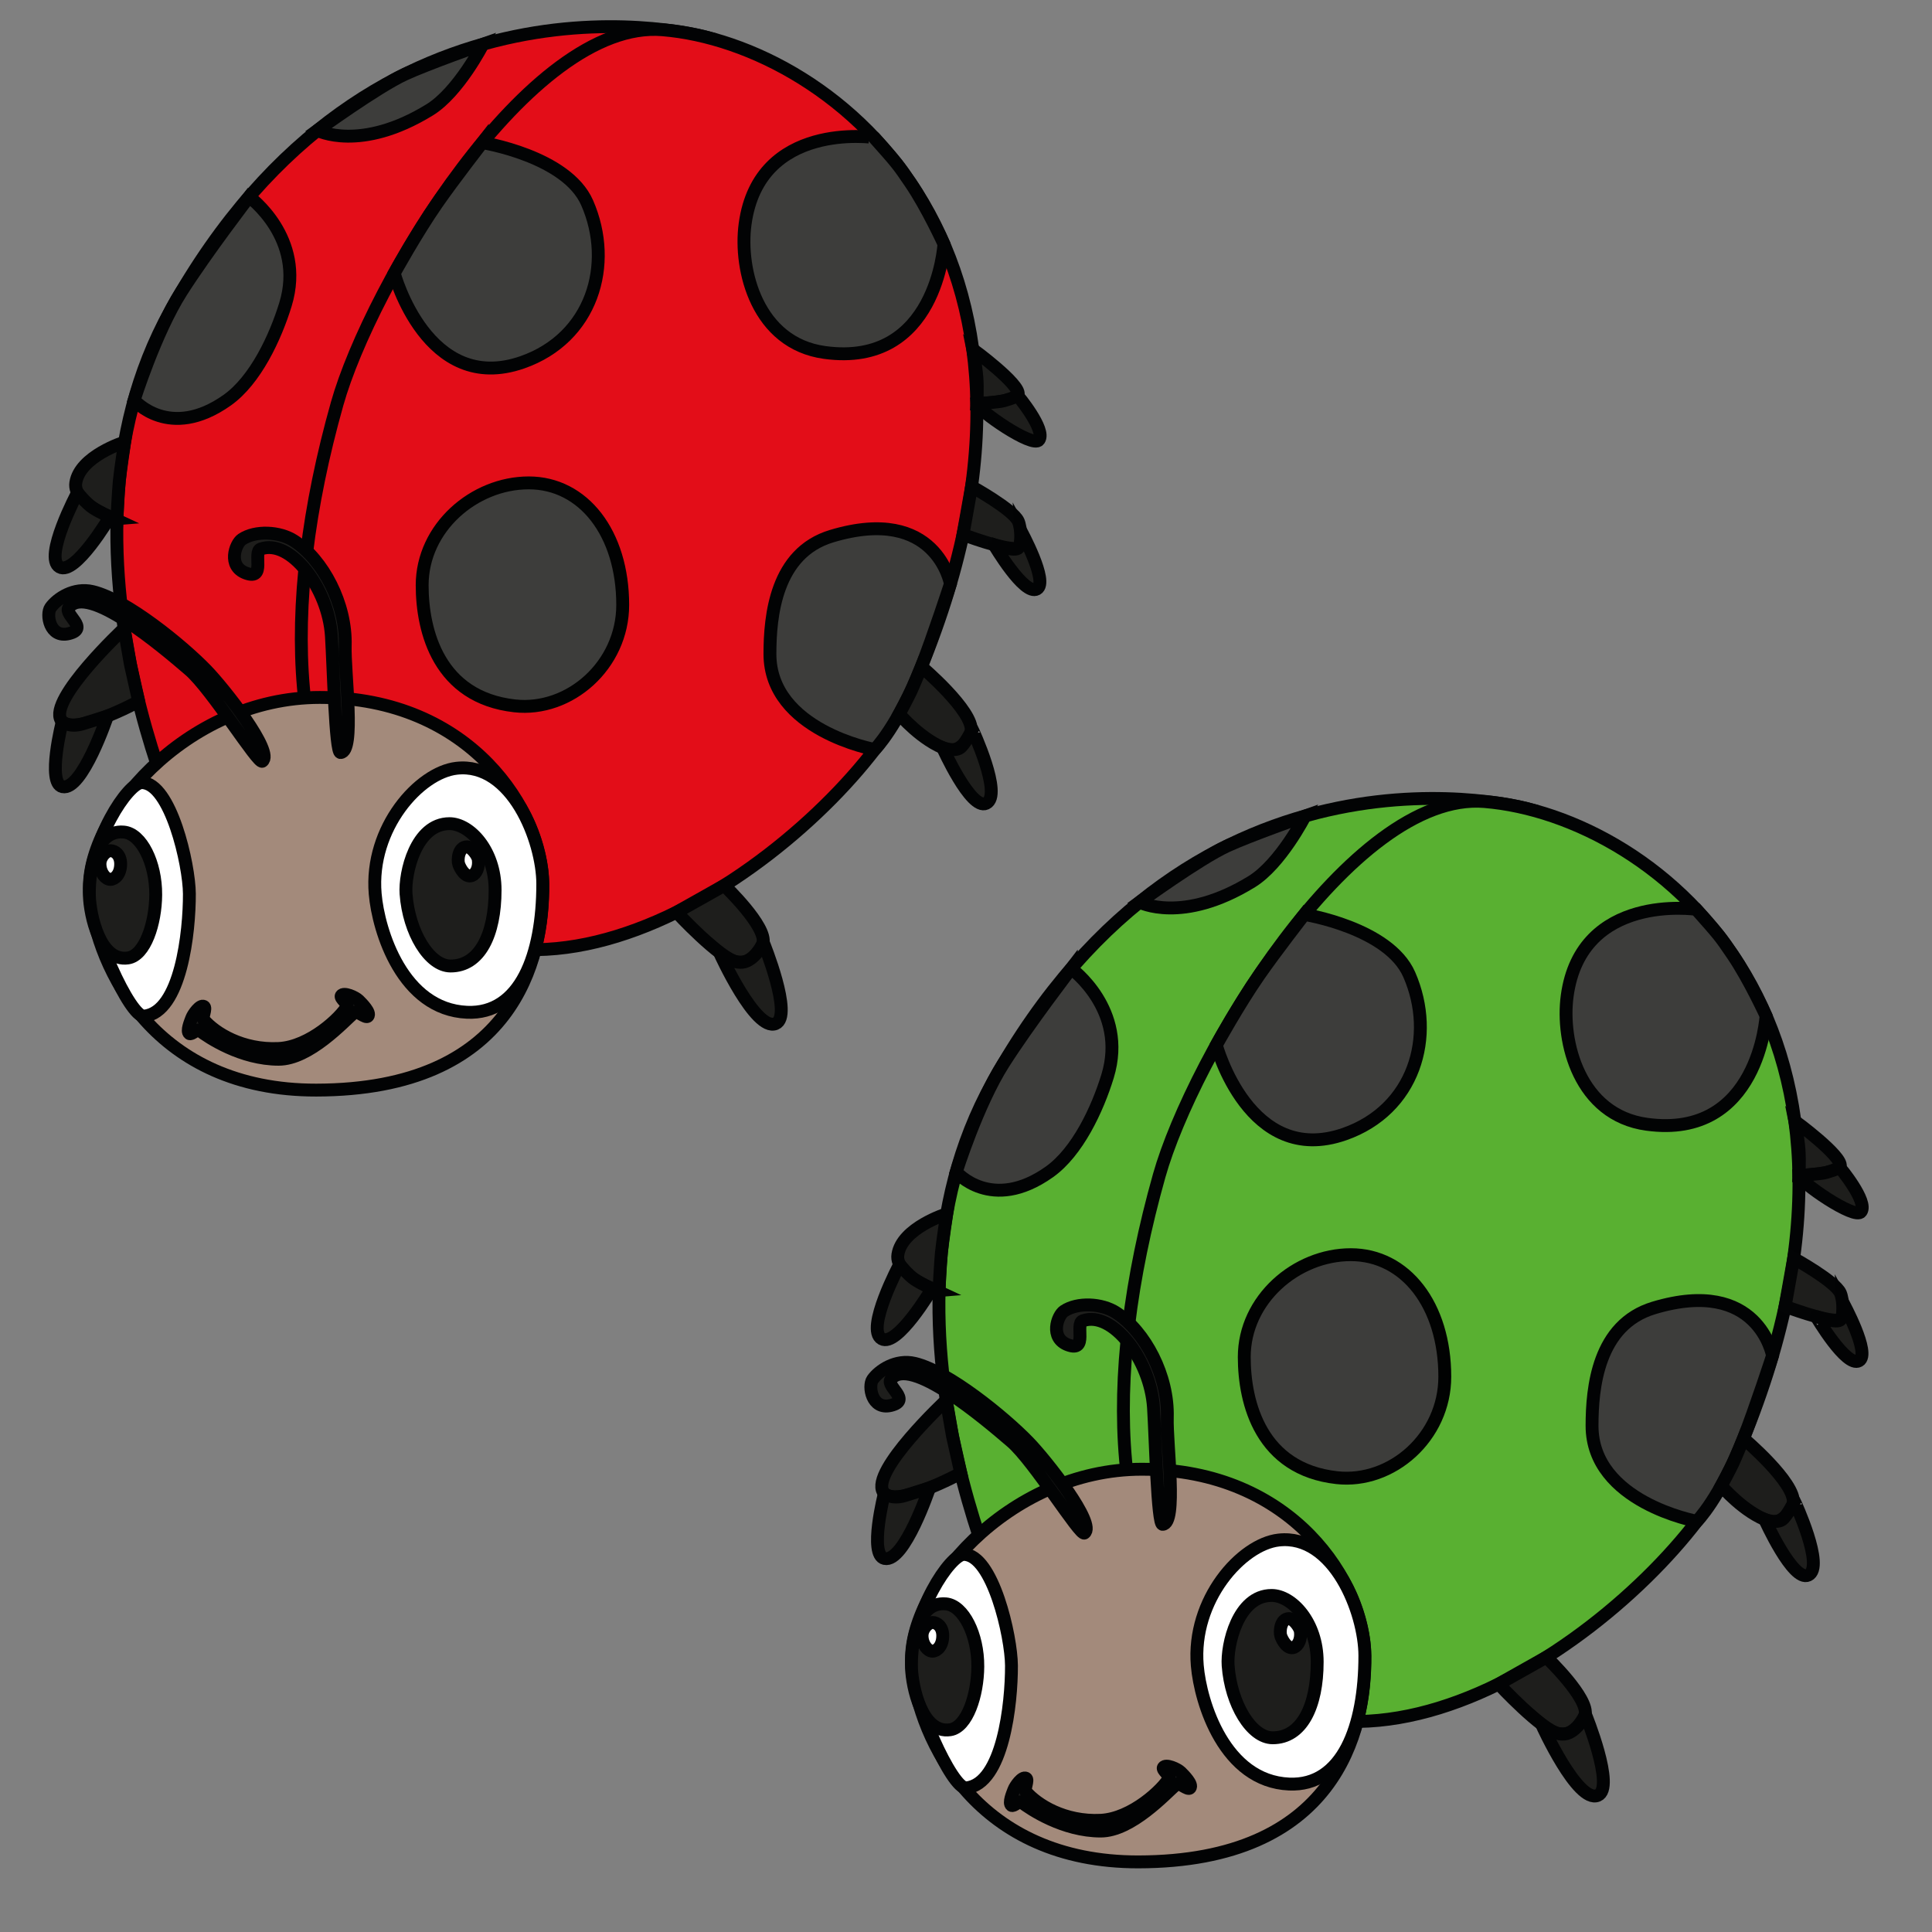 <?xml version="1.0" encoding="utf-8"?>
<!-- Generator: Adobe Illustrator 17.0.0, SVG Export Plug-In . SVG Version: 6.00 Build 0)  -->
<!DOCTYPE svg PUBLIC "-//W3C//DTD SVG 1.1//EN" "http://www.w3.org/Graphics/SVG/1.1/DTD/svg11.dtd">
<svg version="1.1" xmlns="http://www.w3.org/2000/svg" xmlns:xlink="http://www.w3.org/1999/xlink" x="0px" y="0px" width="150px"
	 height="150px" viewBox="0 0 150 150" enable-background="new 0 0 150 150" xml:space="preserve">
<rect x="0" y="0" width="150" height="150" fill="#808080" stroke="none"/>
<g id="Слой_1">
	<g>
		<g id="Слой_10">
			<path fill="#E30D18" stroke="#020304" stroke-miterlimit="10" d="M13.251,24.099C29.04-4.386,54.915,2.907,54.915,2.907
				l-39.05,65.37C15.864,68.277,2.508,43.479,13.251,24.099z"/>
		</g>
		<g id="Слой_9">
			<path fill="#E30D18" stroke="#020304" stroke-miterlimit="10" d="M51.432,2.309c13.589,1.122,33.97,17.725,19.361,51.214
				c-4.315,9.891-26.91,29.018-40.701,15.586c-7.689-7.488-8.42-21.783-3.92-37.752C28.776,22.115,41.052,1.452,51.432,2.309z"/>
		</g>
		<g id="Слой_2">
			<path fill="#A38A7B" stroke="#020304" stroke-miterlimit="10" d="M6.972,69.501c-0.578-5.859,7.404-15.352,17.856-15.352
				c11.759,0,17.241,8.839,17.312,14.481c0.075,5.944-2.339,15.983-17.584,16.005C12.09,84.654,7.542,75.273,6.972,69.501z"/>
		</g>
		<g id="Слой_3">
			<path fill="#FFFFFF" stroke="#020304" stroke-miterlimit="10" d="M14.703,69.393c0.013,2.94-0.653,9.205-3.515,9.499
				c-1.107,0.114-4.198-6.854-4.216-9.39c-0.029-4.301,2.994-8.739,4.029-8.739C13.249,60.763,14.693,67.145,14.703,69.393z"/>
		</g>
		<g id="Слой_4">
			<path fill="#FFFFFF" stroke="#020304" stroke-miterlimit="10" d="M29.129,69.393c-0.436-5.117,3.431-9.416,6.315-9.745
				c4.301-0.49,6.696,5.607,6.696,8.983c0,5.498-1.733,10.143-5.879,9.962C31.253,78.375,29.376,72.292,29.129,69.393z"/>
		</g>
		<g id="Слой_5">
			<path fill="#1E1E1C" stroke="#020304" stroke-miterlimit="10" d="M31.525,69.393c-0.116-1.597,0.762-5.444,3.375-5.444
				c1.564,0,3.539,2.069,3.539,5.16c0,3.441-1.198,5.895-3.457,5.891C33.335,74.997,31.743,72.387,31.525,69.393z"/>
		</g>
		<g id="Слой_6">
			<path fill="#FFFFFF" stroke="#020304" stroke-miterlimit="10" d="M35.618,67.106c-0.122-0.356-0.023-1.363,0.643-1.361
				c0.328,0.001,0.825,0.655,0.871,0.98c0.091,0.635-0.177,1.129-0.49,1.252C36.134,68.177,35.727,67.424,35.618,67.106z"/>
		</g>
		<g id="Слой_7">
			<path fill="#1E1E1C" stroke="#020304" stroke-miterlimit="10" d="M9.613,64.602c1.361,0.122,2.495,2.395,2.477,4.872
				c-0.016,2.211-0.827,4.704-2.15,4.9C7.735,74.7,6.996,71.016,6.943,69.61C6.889,68.193,7.19,64.384,9.613,64.602z"/>
		</g>
		<g id="Слой_8">
			<path fill="#FFFFFF" stroke="#020304" stroke-miterlimit="10" d="M7.762,67.079c0-0.572,0.487-1.037,0.817-1.034
				c0.325,0.003,0.789,0.299,0.789,1.034c0,0.789-0.442,1.198-0.803,1.198S7.762,67.759,7.762,67.079z"/>
		</g>
		<g id="Слой_11">
			<path fill="#3D3D3B" stroke="#010202" stroke-miterlimit="10" d="M32.777,45.439c0-4.464,4.029-7.948,8.275-7.948
				s7.295,3.92,7.295,9.473c0,4.682-4.129,8.312-8.384,7.839C34.083,54.149,32.777,49.032,32.777,45.439z"/>
		</g>
		<g id="Слой_12">
			<path fill="#3D3D3B" stroke="#020304" stroke-miterlimit="10" d="M64.569,41.627c8.135-2.446,9.221,3.703,9.221,3.703
				s-1.348,4.136-2.255,6.43c-1.849,4.676-3.621,6.43-3.621,6.43s-8.136-1.481-8.136-7.415
				C59.779,47.829,60.223,42.934,64.569,41.627z"/>
		</g>
		<g id="Слой_13">
			<path fill="#3D3D3B" stroke="#020304" stroke-miterlimit="10" d="M57.849,17.403c-0.482,3.566,0.952,9.244,6.177,9.962
				c8.71,1.198,9.262-8.418,9.262-8.418s-1.303-2.844-2.584-4.727c-1.002-1.473-1.002-1.473-2.838-3.541
				C67.866,10.679,58.937,9.346,57.849,17.403z"/>
		</g>
		<g id="Слой_14">
			<path fill="#3D3D3B" stroke="#020304" stroke-miterlimit="10" d="M45.588,15.751c2.094,4.791,0.363,10.489-5.027,12.376
				c-7.404,2.593-9.954-6.909-9.954-6.909s1.734-3.144,3.319-5.425c1.306-1.879,3.518-4.717,3.518-4.717
				S43.996,12.109,45.588,15.751z"/>
		</g>
		<g id="Слой_15">
			<path fill="#3D3D3B" stroke="#020304" stroke-miterlimit="10" d="M24.645,10.123c0,0,3.314,1.727,8.713-1.594
				c2.24-1.378,4.137-5.096,4.137-5.096s-4.326,1.53-6.061,2.33C29.282,6.755,24.645,10.123,24.645,10.123z"/>
		</g>
		<g id="Слой_16">
			<path fill="#3D3D3B" stroke="#020304" stroke-miterlimit="10" d="M22.166,23.627c-0.783,2.564-2.337,5.889-4.524,7.44
				c-4.5,3.194-7.23,0-7.23,0s1.639-5.228,3.671-8.421c1.945-3.057,5.258-7.367,5.258-7.367S23.74,18.473,22.166,23.627z"/>
		</g>
		<g id="Слой_17">
			<path fill="#1E1E1C" stroke="#020304" stroke-miterlimit="10" d="M75.524,27.113c0,0,3.708,2.72,3.527,3.518
				c-0.131,0.576-3.207,0.708-3.207,0.708s0.07-1.136,0-2.036C75.767,28.309,75.524,27.113,75.524,27.113z"/>
		</g>
		<g id="Слой_18">
			<path fill="#1E1E1C" stroke="#020304" stroke-miterlimit="10" d="M80.666,34.152c0.557-0.792-1.657-3.439-1.657-3.439
				s-0.217,0.159-1.052,0.399c-0.447,0.129-2.113,0.227-2.113,0.227C75.872,31.811,80.194,34.823,80.666,34.152z"/>
		</g>
		<g id="Слой_19">
			<path fill="#1E1E1C" stroke="#030405" stroke-miterlimit="10" d="M75.432,37.778c0,0,3.21,1.767,3.625,2.689
				c0.216,0.481,0.373,2.045-0.152,2.105c-1.016,0.116-4.138-1.069-4.138-1.069L75.432,37.778z"/>
		</g>
		<g id="Слой_20">
			<path fill="#1E1E1C" stroke="#020304" stroke-miterlimit="10" d="M80.502,45.729c0.942-0.529-1.243-4.518-1.243-4.518
				s0.072,1.187-0.233,1.369c-0.384,0.23-1.846-0.287-1.846-0.287S79.522,46.28,80.502,45.729z"/>
		</g>
		<g id="Слой_21">
			<path fill="#1E1E1C" stroke="#020304" stroke-miterlimit="10" d="M71.536,51.76c0,0,4.076,3.45,3.867,5.021
				c-0.076,0.576-0.962,1.706-1.851,1.409c-1.96-0.655-3.738-2.754-3.738-2.754s0.694-1.298,0.909-1.757
				C70.939,53.219,71.536,51.76,71.536,51.76z"/>
		</g>
		<g id="Слой_22">
			<path fill="#1E1E1C" stroke="#020304" stroke-miterlimit="10" d="M76.564,62.37c-1.188,0.561-3.375-4.318-3.375-4.318
				s0.889,0.326,1.343,0.018c0.376-0.256,0.962-1.434,0.962-1.434S77.883,61.747,76.564,62.37z"/>
		</g>
		<g id="Слой_23">
			<path fill="#1E1E1C" stroke="#020304" stroke-miterlimit="10" d="M56.227,68.744c0,0,3.37,3.208,3.008,4.514
				c-0.183,0.66-0.944,1.615-2.051,1.415c-1.302-0.235-4.655-3.848-4.655-3.848L56.227,68.744z"/>
		</g>
		<g id="Слой_24">
			<path fill="#1E1E1C" stroke="#020304" stroke-miterlimit="10" d="M60.214,79.474c1.397-0.563-0.953-6.307-0.953-6.307
				s-0.408,1.034-1.275,1.447c-0.892,0.425-2.092-0.594-2.092-0.594S58.651,80.104,60.214,79.474z"/>
		</g>
		<g id="Слой_25">
			<path fill="#1E1E1C" stroke="#020304" stroke-miterlimit="10" d="M9.675,34.322c0,0-3.485,1.092-3.791,3.169
				c-0.245,1.66,3.188,2.858,3.188,2.858s0.117-2.26,0.192-3.014C9.339,36.582,9.675,34.322,9.675,34.322z"/>
		</g>
		<g id="Слой_26">
			<path fill="#1E1E1C" stroke="#020304" stroke-miterlimit="10" d="M4.632,44.024c-1.294-0.726,1.39-5.772,1.39-5.772
				s0.637,0.805,1.184,1.175c0.438,0.296,1.326,0.706,1.326,0.706S5.832,44.698,4.632,44.024z"/>
		</g>
		<g id="Слой_27">
			<path fill="#1E1E1C" stroke="#020304" stroke-miterlimit="10" d="M4.74,55.91c-0.98-1.624,4.899-7.116,4.899-7.116l0.483,2.773
				l0.647,2.89C10.77,54.457,5.57,57.284,4.74,55.91z"/>
		</g>
		<g id="Слой_28">
			<path fill="#1E1E1C" stroke="#020304" stroke-miterlimit="10" d="M4.849,61.078c-1.232-0.274-0.014-5.047-0.014-5.047
				s0.526,0.483,1.578,0.17c0.496-0.147,1.927-0.609,1.927-0.609S6.385,61.42,4.849,61.078z"/>
		</g>
		<g id="Слой_29">
			<path fill="#1E1E1C" stroke="#020304" stroke-miterlimit="10" d="M20.365,59.103c-0.327,0.236-3.939-5.618-5.662-7.095
				c-1.999-1.714-7.926-6.788-9.364-4.827c-0.399,0.544,1.633,1.612,0,2.014c-1.493,0.368-1.772-1.513-1.415-2.014
				c0.507-0.713,1.815-1.597,3.266-1.252c2.608,0.619,6.954,4.172,8.819,6.097C17.455,53.518,21.303,58.426,20.365,59.103z"/>
		</g>
		<g id="Слой_29__x28_копия_x29_">
			<path fill="#1E1E1C" stroke="#020304" stroke-miterlimit="10" d="M26.437,58.427c-0.403,0.012-0.562-6.785-0.706-9.05
				c-0.238-3.74-3.197-7.571-5.488-6.754c-0.636,0.227,0.429,2.456-1.148,1.873c-1.442-0.534-0.826-2.274-0.316-2.619
				c1.042-0.705,2.929-0.621,4.054,0.115c2.244,1.467,4.065,4.9,3.969,8.134C26.74,52.202,27.593,58.392,26.437,58.427z"/>
		</g>
		<g id="Слой_31">
			<path fill="#1E1E1C" stroke="#020304" stroke-miterlimit="10" d="M14.703,80.244c-0.238-0.187,0.077-0.913,0.181-1.198
				c0.113-0.307,0.657-1.065,0.944-0.907c0.231,0.127-0.172,0.853,0,1.052c0.872,1.012,2.986,2.351,5.807,2.214
				c2.43-0.118,4.855-2.442,5.299-3.266c0.111-0.207-0.56-0.635-0.436-0.835c0.184-0.295,1.095,0.119,1.343,0.363
				c0.254,0.25,0.954,0.953,0.726,1.226c-0.176,0.209-0.847-0.475-1.052-0.295c-0.835,0.73-3.502,3.642-5.879,3.642
				c-2.904,0-5.435-1.688-6.17-2.25C15.306,79.868,14.861,80.368,14.703,80.244z"/>
		</g>
	</g>
</g>
<g id="Слой_1__x28_копия_x29_">
	<g id="Слой_10_1_">
		<path fill="#59B031" stroke="#020304" stroke-miterlimit="10" d="M77.078,84.021c15.789-28.485,41.664-21.192,41.664-21.192
			l-39.05,65.37C79.691,128.198,66.336,103.401,77.078,84.021z"/>
	</g>
	<g id="Слой_9_1_">
		<path fill="#59B031" stroke="#020304" stroke-miterlimit="10" d="M115.259,62.231c13.589,1.122,33.97,17.725,19.361,51.214
			c-4.315,9.891-26.91,29.018-40.701,15.586c-7.689-7.488-8.42-21.783-3.92-37.752C92.603,82.037,104.879,61.374,115.259,62.231z"/>
	</g>
	<g id="Слой_2_1_">
		<path fill="#A38A7B" stroke="#020304" stroke-miterlimit="10" d="M70.8,129.423c-0.578-5.859,7.404-15.352,17.856-15.352
			c11.759,0,17.241,8.839,17.312,14.481c0.075,5.944-2.339,15.983-17.584,16.005C75.917,144.576,71.369,135.195,70.8,129.423z"/>
	</g>
	<g id="Слой_3_1_">
		<path fill="#FFFFFF" stroke="#020304" stroke-miterlimit="10" d="M78.53,129.314c0.013,2.94-0.653,9.205-3.515,9.499
			c-1.107,0.114-4.198-6.854-4.216-9.39c-0.029-4.301,2.994-8.739,4.029-8.739C77.076,120.685,78.52,127.067,78.53,129.314z"/>
	</g>
	<g id="Слой_4_1_">
		<path fill="#FFFFFF" stroke="#020304" stroke-miterlimit="10" d="M92.957,129.314c-0.436-5.117,3.431-9.416,6.315-9.745
			c4.301-0.49,6.696,5.607,6.696,8.983c0,5.498-1.733,10.143-5.879,9.962C95.08,138.297,93.203,132.214,92.957,129.314z"/>
	</g>
	<g id="Слой_5_1_">
		<path fill="#1E1E1C" stroke="#020304" stroke-miterlimit="10" d="M95.352,129.314c-0.116-1.597,0.762-5.444,3.375-5.444
			c1.564,0,3.539,2.069,3.539,5.16c0,3.441-1.198,5.895-3.457,5.891C97.162,134.919,95.57,132.309,95.352,129.314z"/>
	</g>
	<g id="Слой_6_1_">
		<path fill="#FFFFFF" stroke="#020304" stroke-miterlimit="10" d="M99.445,127.028c-0.122-0.356-0.023-1.363,0.643-1.361
			c0.328,0.001,0.825,0.655,0.871,0.98c0.091,0.635-0.177,1.129-0.49,1.252C99.961,128.099,99.554,127.346,99.445,127.028z"/>
	</g>
	<g id="Слой_7_1_">
		<path fill="#1E1E1C" stroke="#020304" stroke-miterlimit="10" d="M73.44,124.524c1.361,0.122,2.495,2.395,2.477,4.872
			c-0.016,2.211-0.827,4.704-2.15,4.9c-2.205,0.327-2.943-3.358-2.996-4.763C70.716,128.114,71.017,124.306,73.44,124.524z"/>
	</g>
	<g id="Слой_8_1_">
		<path fill="#FFFFFF" stroke="#020304" stroke-miterlimit="10" d="M71.589,127.001c0-0.572,0.487-1.037,0.817-1.034
			c0.325,0.003,0.789,0.299,0.789,1.034c0,0.789-0.442,1.198-0.803,1.198C72.031,128.198,71.589,127.681,71.589,127.001z"/>
	</g>
	<g id="Слой_11_1_">
		<path fill="#3D3D3B" stroke="#010202" stroke-miterlimit="10" d="M96.604,105.361c0-4.464,4.029-7.948,8.275-7.948
			c4.246,0,7.295,3.92,7.295,9.473c0,4.682-4.129,8.312-8.384,7.839C97.911,114.071,96.604,108.954,96.604,105.361z"/>
	</g>
	<g id="Слой_12_1_">
		<path fill="#3D3D3B" stroke="#020304" stroke-miterlimit="10" d="M128.397,101.549c8.135-2.446,9.221,3.703,9.221,3.703
			s-1.348,4.136-2.255,6.43c-1.849,4.676-3.621,6.43-3.621,6.43s-8.136-1.481-8.136-7.415
			C123.606,107.751,124.051,102.856,128.397,101.549z"/>
	</g>
	<g id="Слой_13_1_">
		<path fill="#3D3D3B" stroke="#020304" stroke-miterlimit="10" d="M121.676,77.325c-0.482,3.566,0.952,9.244,6.177,9.962
			c8.71,1.198,9.262-8.418,9.262-8.418s-1.303-2.844-2.584-4.727c-1.002-1.473-1.002-1.473-2.838-3.541
			C131.693,70.601,122.765,69.268,121.676,77.325z"/>
	</g>
	<g id="Слой_14_1_">
		<path fill="#3D3D3B" stroke="#020304" stroke-miterlimit="10" d="M109.415,75.673c2.094,4.791,0.363,10.489-5.027,12.376
			c-7.404,2.593-9.954-6.909-9.954-6.909s1.734-3.144,3.319-5.425c1.306-1.879,3.518-4.717,3.518-4.717
			S107.823,72.031,109.415,75.673z"/>
	</g>
	<g id="Слой_15_1_">
		<path fill="#3D3D3B" stroke="#020304" stroke-miterlimit="10" d="M88.472,70.045c0,0,3.314,1.727,8.713-1.594
			c2.24-1.378,4.137-5.096,4.137-5.096s-4.326,1.53-6.061,2.33C93.109,66.677,88.472,70.045,88.472,70.045z"/>
	</g>
	<g id="Слой_16_1_">
		<path fill="#3D3D3B" stroke="#020304" stroke-miterlimit="10" d="M85.993,83.549c-0.783,2.564-2.337,5.889-4.524,7.44
			c-4.5,3.194-7.23,0-7.23,0s1.639-5.228,3.671-8.421c1.945-3.057,5.258-7.367,5.258-7.367S87.567,78.395,85.993,83.549z"/>
	</g>
	<g id="Слой_17_1_">
		<path fill="#1E1E1C" stroke="#020304" stroke-miterlimit="10" d="M139.351,87.035c0,0,3.708,2.72,3.527,3.518
			c-0.131,0.576-3.207,0.708-3.207,0.708s0.07-1.136,0-2.036C139.594,88.231,139.351,87.035,139.351,87.035z"/>
	</g>
	<g id="Слой_18_1_">
		<path fill="#1E1E1C" stroke="#020304" stroke-miterlimit="10" d="M144.493,94.074c0.557-0.792-1.657-3.439-1.657-3.439
			s-0.217,0.159-1.052,0.399c-0.447,0.129-2.113,0.227-2.113,0.227C139.699,91.733,144.021,94.745,144.493,94.074z"/>
	</g>
	<g id="Слой_19_1_">
		<path fill="#1E1E1C" stroke="#030405" stroke-miterlimit="10" d="M139.259,97.7c0,0,3.21,1.767,3.625,2.689
			c0.216,0.481,0.373,2.045-0.152,2.105c-1.016,0.116-4.138-1.069-4.138-1.069L139.259,97.7z"/>
	</g>
	<g id="Слой_20_1_">
		<path fill="#1E1E1C" stroke="#020304" stroke-miterlimit="10" d="M144.33,105.651c0.942-0.529-1.243-4.518-1.243-4.518
			s0.072,1.187-0.233,1.369c-0.384,0.23-1.846-0.287-1.846-0.287S143.349,106.202,144.33,105.651z"/>
	</g>
	<g id="Слой_21_1_">
		<path fill="#1E1E1C" stroke="#020304" stroke-miterlimit="10" d="M135.363,111.682c0,0,4.076,3.45,3.867,5.021
			c-0.076,0.576-0.962,1.706-1.851,1.409c-1.96-0.655-3.738-2.754-3.738-2.754s0.694-1.298,0.909-1.757
			C134.766,113.14,135.363,111.682,135.363,111.682z"/>
	</g>
	<g id="Слой_22_1_">
		<path fill="#1E1E1C" stroke="#020304" stroke-miterlimit="10" d="M140.392,122.292c-1.188,0.561-3.375-4.318-3.375-4.318
			s0.889,0.326,1.343,0.018c0.376-0.256,0.962-1.434,0.962-1.434S141.711,121.669,140.392,122.292z"/>
	</g>
	<g id="Слой_23_1_">
		<path fill="#1E1E1C" stroke="#020304" stroke-miterlimit="10" d="M120.054,128.666c0,0,3.37,3.208,3.008,4.514
			c-0.183,0.66-0.944,1.615-2.051,1.415c-1.302-0.235-4.655-3.848-4.655-3.848L120.054,128.666z"/>
	</g>
	<g id="Слой_24_1_">
		<path fill="#1E1E1C" stroke="#020304" stroke-miterlimit="10" d="M124.042,139.396c1.397-0.563-0.953-6.307-0.953-6.307
			s-0.408,1.034-1.275,1.447c-0.892,0.425-2.092-0.594-2.092-0.594S122.478,140.026,124.042,139.396z"/>
	</g>
	<g id="Слой_25_1_">
		<path fill="#1E1E1C" stroke="#020304" stroke-miterlimit="10" d="M73.502,94.244c0,0-3.485,1.092-3.791,3.169
			c-0.245,1.66,3.188,2.858,3.188,2.858s0.117-2.26,0.192-3.014C73.166,96.504,73.502,94.244,73.502,94.244z"/>
	</g>
	<g id="Слой_26_1_">
		<path fill="#1E1E1C" stroke="#020304" stroke-miterlimit="10" d="M68.459,103.946c-1.294-0.726,1.39-5.772,1.39-5.772
			s0.637,0.805,1.184,1.175c0.438,0.296,1.326,0.706,1.326,0.706S69.66,104.62,68.459,103.946z"/>
	</g>
	<g id="Слой_27_1_">
		<path fill="#1E1E1C" stroke="#020304" stroke-miterlimit="10" d="M68.568,115.832c-0.98-1.624,4.899-7.116,4.899-7.116
			l0.483,2.773l0.647,2.89C74.597,114.379,69.397,117.206,68.568,115.832z"/>
	</g>
	<g id="Слой_28_1_">
		<path fill="#1E1E1C" stroke="#020304" stroke-miterlimit="10" d="M68.677,121c-1.232-0.274-0.014-5.047-0.014-5.047
			s0.526,0.483,1.578,0.17c0.496-0.147,1.927-0.609,1.927-0.609S70.212,121.342,68.677,121z"/>
	</g>
	<g id="Слой_29_1_">
		<path fill="#1E1E1C" stroke="#020304" stroke-miterlimit="10" d="M84.192,119.025c-0.327,0.236-3.939-5.618-5.662-7.095
			c-1.999-1.714-7.926-6.788-9.364-4.827c-0.399,0.544,1.633,1.612,0,2.014c-1.493,0.368-1.772-1.513-1.415-2.014
			c0.507-0.713,1.815-1.597,3.266-1.252c2.608,0.619,6.954,4.172,8.819,6.097C81.282,113.44,85.13,118.348,84.192,119.025z"/>
	</g>
	<g id="Слой_29__x28_копия_x29__1_">
		<path fill="#1E1E1C" stroke="#020304" stroke-miterlimit="10" d="M90.264,118.349c-0.403,0.012-0.562-6.785-0.706-9.05
			c-0.238-3.74-3.197-7.571-5.488-6.754c-0.636,0.227,0.429,2.456-1.148,1.873c-1.442-0.534-0.826-2.274-0.316-2.619
			c1.042-0.705,2.929-0.621,4.054,0.115c2.244,1.467,4.065,4.9,3.969,8.134C90.567,112.124,91.42,118.314,90.264,118.349z"/>
	</g>
	<g id="Слой_31_1_">
		<path fill="#1E1E1C" stroke="#020304" stroke-miterlimit="10" d="M78.53,140.166c-0.238-0.187,0.077-0.913,0.181-1.198
			c0.113-0.307,0.657-1.065,0.944-0.907c0.231,0.127-0.172,0.853,0,1.052c0.872,1.012,2.986,2.351,5.807,2.214
			c2.43-0.118,4.855-2.442,5.299-3.266c0.111-0.207-0.56-0.635-0.436-0.835c0.184-0.295,1.095,0.119,1.343,0.363
			c0.254,0.25,0.954,0.953,0.726,1.226c-0.176,0.209-0.847-0.475-1.052-0.295c-0.835,0.73-3.502,3.642-5.879,3.642
			c-2.904,0-5.435-1.688-6.17-2.25C79.133,139.79,78.688,140.29,78.53,140.166z"/>
	</g>
	<g>
	</g>
	<g>
	</g>
	<g>
	</g>
	<g>
	</g>
	<g>
	</g>
	<g>
	</g>
</g>
</svg>
